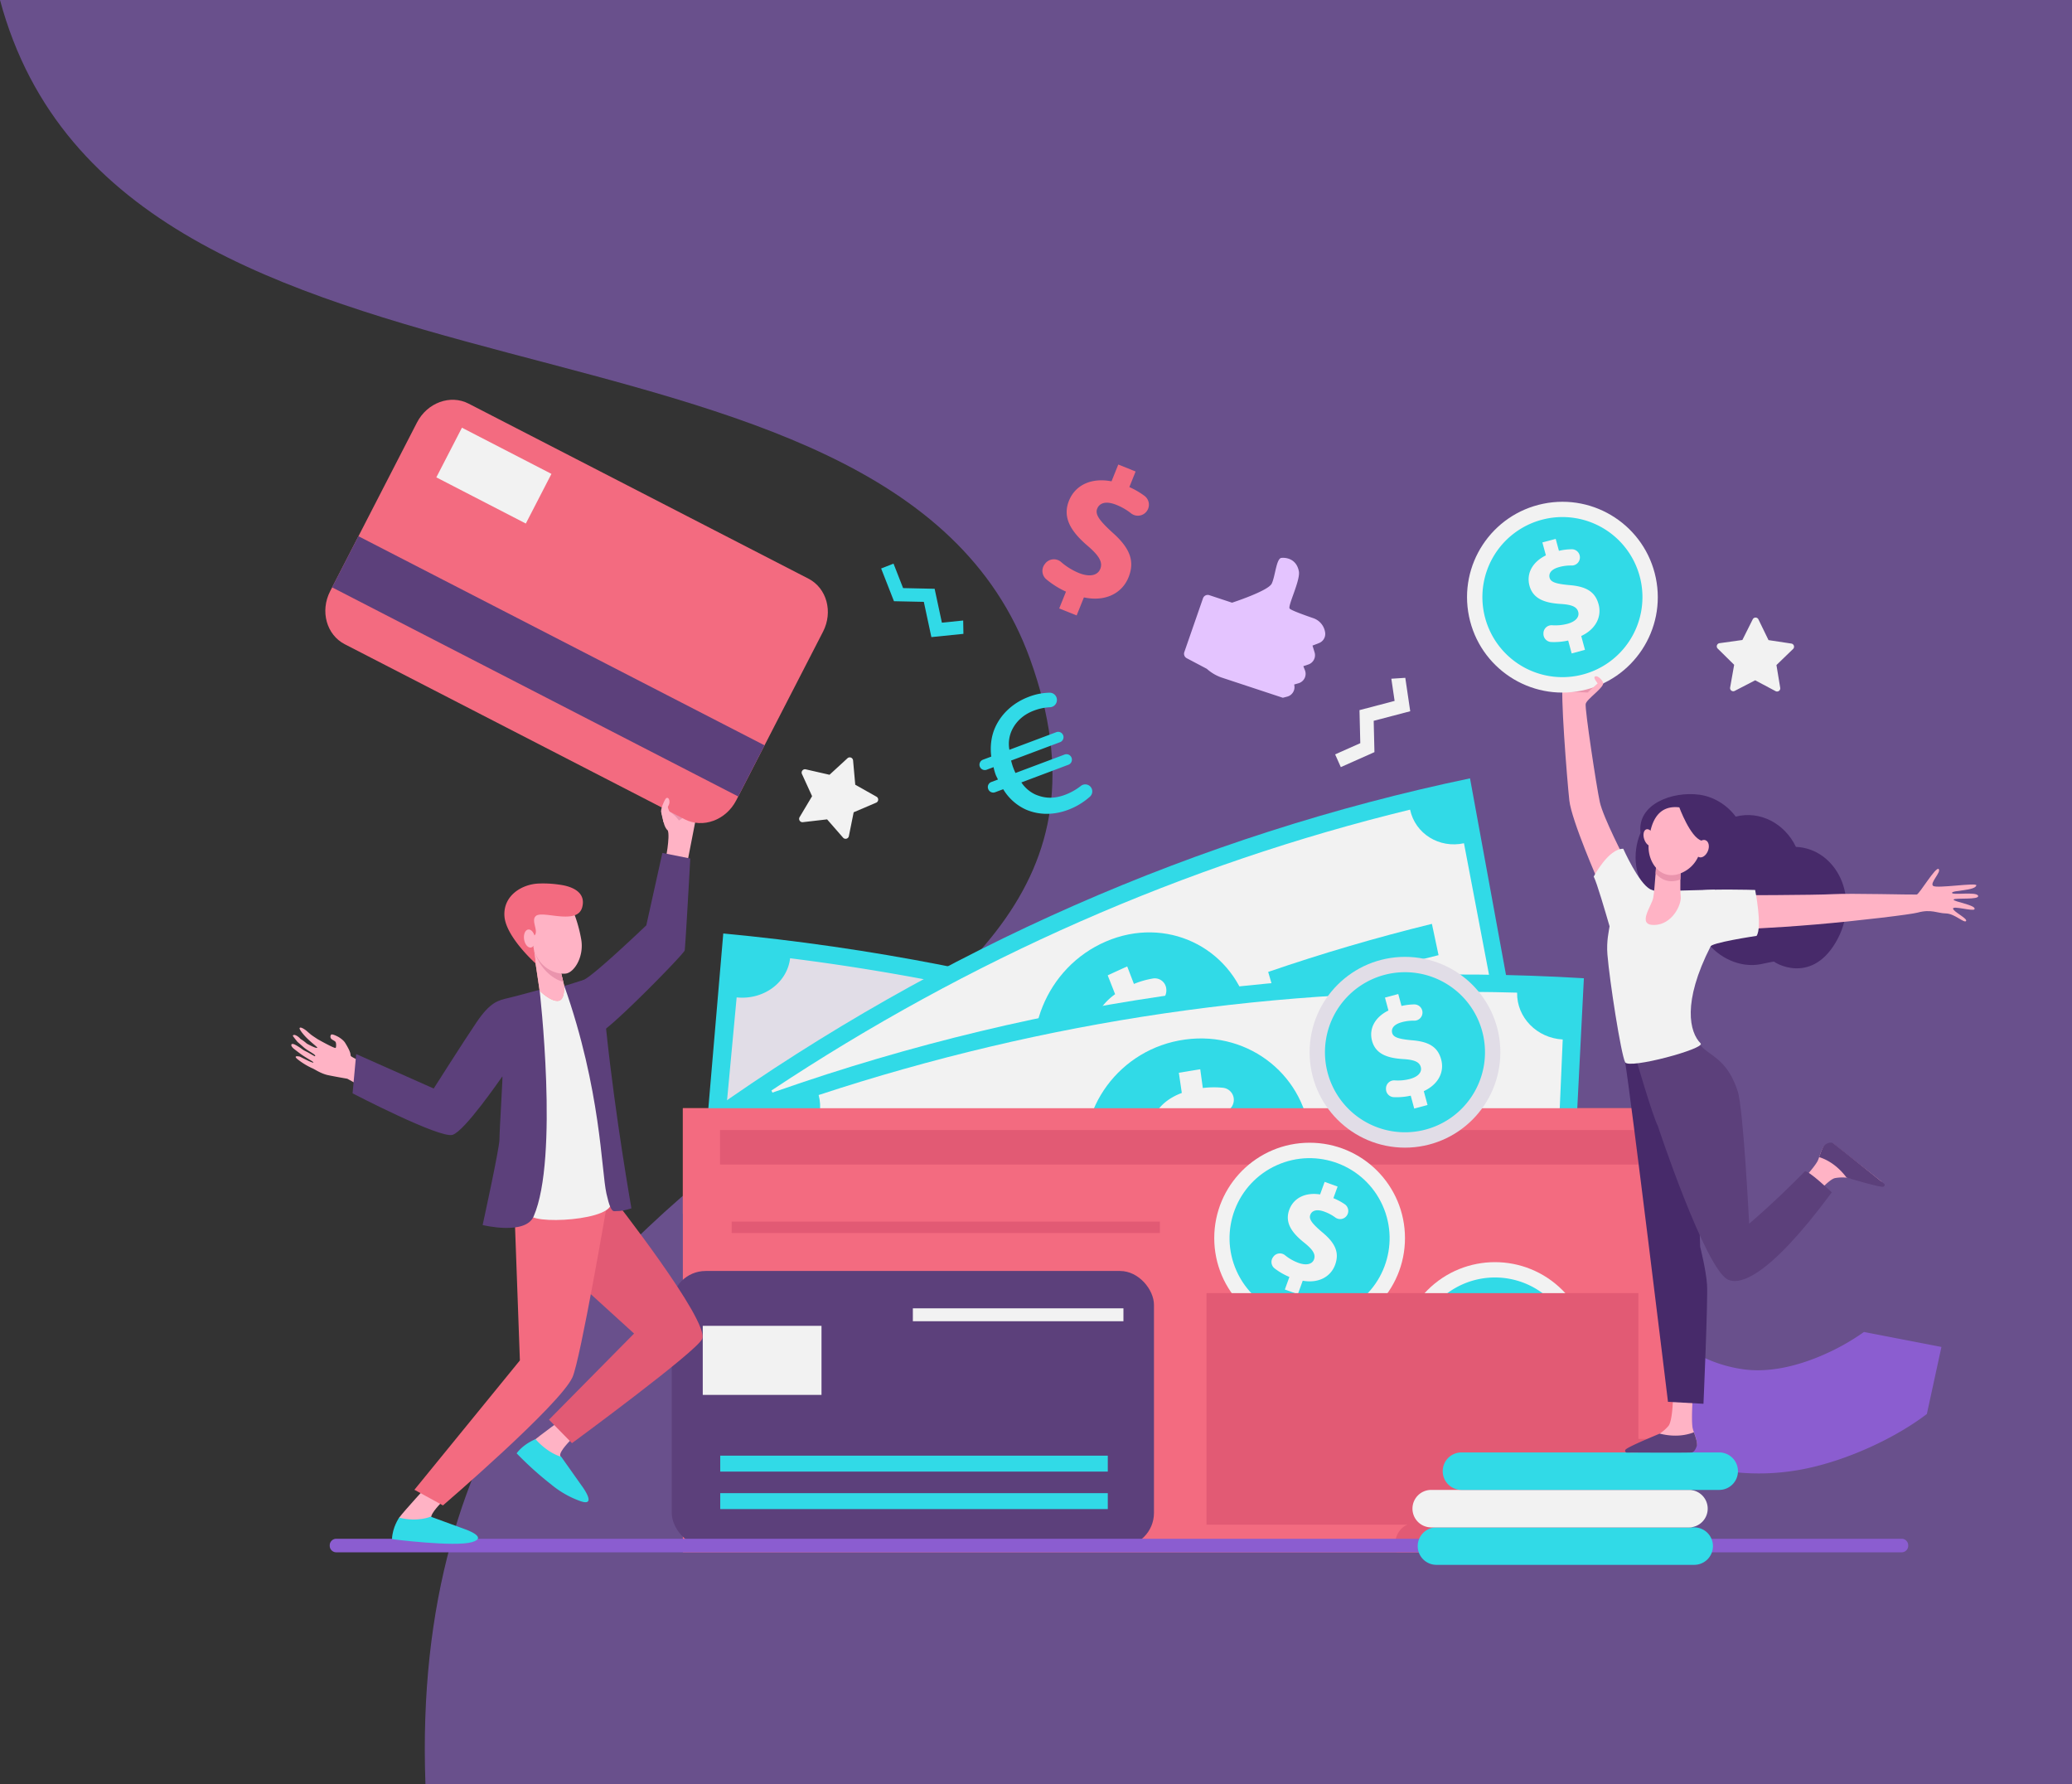<svg xmlns="http://www.w3.org/2000/svg" viewBox="0 0 2323 2000"><rect x="0" y="0" width="2323" height="2000" fill="#333333" stroke="none"/><defs><style>.cls-1{fill:#a16ee7;opacity:0.5;}.cls-2{fill:#8b5dd0;}.cls-3{fill:#f2f2f2;}.cls-4{fill:#f47257;}.cls-5{fill:#31dae7;}.cls-6{fill:#e1dde7;}.cls-7{fill:#50bfa5;}.cls-8{fill:#3c8f7c;}.cls-9{fill:#f36b80;}.cls-10{fill:#e25a74;}.cls-11{fill:#5c407b;}.cls-12{fill:#fff;}.cls-13{fill:#e4c4ff;}.cls-14{fill:#ffb3c5;}.cls-15{fill:#f7a491;}.cls-16{fill:#ea94ad;}.cls-17{fill:#472a6a;}</style></defs><g id="_ÎÓÈ_2" data-name="—ÎÓÈ_2"><path class="cls-1" d="M496.32,2000c-30-820,862-750,677.93-1261.07C1016.94,302.14,155.32,506,19.32,0h2323V2000Z" transform="translate(-19.32)"/></g><g id="Layer_1" data-name="Layer 1"><path class="cls-2" d="M1822.42,1589.52c-27.85-23.29-42.13-44.84-44.71-48.93l97.94-61.87s-.13-.23-.42-.65c.08.12,8.24,12.12,24.55,25.07a152.9,152.9,0,0,0,71.94,31.35c34.26,5.45,69.6-6,93.22-16.51a253.68,253.68,0,0,0,44.14-25l86.85,16.78-16.33,75.13c-33.93,26-87.87,51.77-137.86,61.69C1958.79,1663,1879.59,1637.35,1822.42,1589.52Z" transform="translate(-19.32)"/><path class="cls-3" d="M1964.14,774.43l23-11.92L2010,774.69a3.56,3.56,0,0,0,5.19-3.72l-4.23-25.54,18.64-18a3.56,3.56,0,0,0-1.93-6.08l-25.6-3.87-11.33-23.28a3.56,3.56,0,0,0-6.38,0l-11.59,23.15-25.65,3.58a3.55,3.55,0,0,0-2,6.05l18.43,18.18-4.52,25.5A3.56,3.56,0,0,0,1964.14,774.43Z" transform="translate(-19.32)"/><rect class="cls-4" x="765.57" y="1242.16" width="1131.04" height="118.39"/><path class="cls-5" d="M1615.09,1661.2c-255-134.86-532.08-217.87-816.5-244.65l31.62-370.24c328.84,31,649.15,127,944.05,282.88Z" transform="translate(-19.32)"/><path class="cls-6" d="M823.66,1348.85q10.79-115.44,21.55-230.9c29.89,3.07,56.66-16.22,59.92-43.87,274.15,34.44,541.35,114.5,791.53,237.18-11.12,25.28,1.93,56.51,28.86,70.47q-48.86,104-97.72,208.07a47,47,0,0,0-65.22,23c-219.7-107.73-454.34-178-695.09-208.27C870.74,1377,851.17,1351.68,823.66,1348.85Z" transform="translate(-19.32)"/><path class="cls-7" d="M1412.21,1361.55c-23,66.21-93.88,99.93-159.64,79.72-65.71-20.37-108-89-93.17-157.75s87.69-109.74,161.63-86.87S1435.18,1295.47,1412.21,1361.55Z" transform="translate(-19.32)"/><path class="cls-8" d="M1252,1418q2.76-11.09,5.51-22.17a120.15,120.15,0,0,1-26.8-12.55,14.31,14.31,0,0,1-5.16-18.58l.4-.78a13.76,13.76,0,0,1,19.84-4.84,88.18,88.18,0,0,0,24.57,11.38c13.43,3.76,23.93,1.33,26.36-8,2.3-8.82-3.82-16.67-20.07-27.45-23.5-15.52-38.49-31.71-33.32-54.48,4.68-20.62,23.72-33,51.45-30.54q2.73-11.1,5.44-22.19,12.24,3.39,24.44,6.9-2.62,10.26-5.24,20.5a113.16,113.16,0,0,1,21.71,9.67c7,4.15,9.5,12.8,5.66,19.32h0c-4,6.74-13.1,8.67-20.18,4.27a80.26,80.26,0,0,0-20.71-9.13c-15.92-4.52-22.67.65-24.26,7.18-1.89,7.73,5.47,14.91,24.08,28.27,26.19,18.13,34,34.53,28.27,55.34-5.73,20.63-25.28,33.58-53.22,30.51q-3.06,11.87-6.14,23.74Q1263.35,1421.11,1252,1418Z" transform="translate(-19.32)"/><path class="cls-7" d="M1120.46,1281q-97.51-22.5-196.74-36.61l4.59-35.6q100.53,14.28,199.49,37.13Q1124.13,1263.41,1120.46,1281Z" transform="translate(-19.32)"/><path class="cls-7" d="M1627.35,1460.94q-90.75-44.37-184.5-80.75,5.93-16.85,11.86-33.7,95,36.87,187.08,81.89Z" transform="translate(-19.32)"/><path class="cls-5" d="M1734.27,1237.61c-263.16,55-513.74,165.15-738.56,324.72L813.48,1247.88c259.94-184.5,549.67-311.88,853.93-375.45Q1700.85,1055,1734.27,1237.61Z" transform="translate(-19.32)"/><path class="cls-3" d="M976.64,1492.57,864.33,1295.3c23.77-16.57,32.82-48.93,19.88-73,221.49-147,463.18-253.23,716-314.8,5.83,27.18,32.8,43.7,60.43,37.68Q1682.3,1059,1704,1172.76c-25.42,5.55-41.18,32.64-35.35,59.8-222,54.07-434.23,147.38-628.73,276.44C1027,1485,998.51,1477.32,976.64,1492.57Z" transform="translate(-19.32)"/><path class="cls-5" d="M1418.13,1128.4c19.8,67.25-13.81,139.15-73.57,164.9-59.82,25.59-129.11-2.13-156.37-66.18s3.79-143,71.08-171.85S1398.39,1061.26,1418.13,1128.4Z" transform="translate(-19.32)"/><path class="cls-3" d="M1331.21,1275.12q-4.12-10.57-8.24-21.13a104.47,104.47,0,0,1-26.76,7.07c-6.84.8-13-4.2-14.12-11.49,0-.29-.09-.59-.13-.88-1.2-8,4.31-15.68,12-16.46a76.57,76.57,0,0,0,24.45-6.58c12-5.55,18.41-14.16,15-23.11-3.21-8.47-12.08-10.82-30.06-9.06-26,2.61-46-.73-54.84-22.13-8-19.37-.8-41.29,21-57q-4.14-10.56-8.3-21.1,10.9-5.09,21.87-10,3.76,9.81,7.52,19.62a98.52,98.52,0,0,1,21.39-6.11,12.92,12.92,0,0,1,14.9,11.75h0a14.87,14.87,0,0,1-12.52,16.23,70.69,70.69,0,0,0-20.36,5.91c-14.26,6.53-16.37,14.94-13.92,21.14,2.89,7.35,12.32,8.37,33.47,7.16,29.4-2.24,44.29,5.81,51.6,26,7.22,20,0,42.77-22.34,58.1l8.64,22.78Q1341.32,1270.4,1331.21,1275.12Z" transform="translate(-19.32)"/><path class="cls-7" d="M1158,1249.85q-84.48,44.12-165.56,96l-16.38-31.22q82.14-52.58,167.88-97.34Q1151,1233.57,1158,1249.85Z" transform="translate(-19.32)"/><path class="cls-5" d="M1632.13,1070.6q-91.64,22.43-181,53.13l-10-34.33q90.58-31.1,183.56-53.87Q1628.42,1053.07,1632.13,1070.6Z" transform="translate(-19.32)"/><path class="cls-5" d="M1776.25,1467.65c-273.67-16.59-547.74,23.58-807.78,118.39l-107.4-352.66c300.66-109.62,617.55-156.06,934-136.88Q1785.65,1282.07,1776.25,1467.65Z" transform="translate(-19.32)"/><path class="cls-3" d="M965.81,1513.46q-32.68-110.36-65.38-220.7c27.42-9.74,43.94-38.65,36.7-65.36,253.81-83.49,518.15-122.24,783.09-114.77-.55,27.85,22.34,51,51.13,52.49q-5,115.86-10,231.74c-26.5-1.37-48.42,20.67-49,48.5-232.65-6.55-464.79,27.47-687.66,100.79C1017.5,1519.46,991,1504.51,965.81,1513.46Z" transform="translate(-19.32)"/><path class="cls-5" d="M1488.31,1278.11c4,70.34-46.11,131-111.35,140.07-65.27,8.91-127.5-36.29-139.6-105.51s37.07-137.4,110.49-147.47S1484.38,1207.89,1488.31,1278.11Z" transform="translate(-19.32)"/><path class="cls-3" d="M1368,1397.05q-1.62-11.33-3.25-22.64a107.68,107.68,0,0,1-28.17-.25,13.65,13.65,0,0,1-11.32-14.86c0-.3,0-.59.07-.89.68-8.09,7.92-14,15.69-12.76a79.07,79.07,0,0,0,25.77.12c13.19-2.19,21.54-8.82,20.29-18.38-1.21-9.05-9.46-13.68-27.69-16.74-26.34-4.36-45.46-12.91-49.22-36-3.41-20.87,8.83-40.17,34.12-49.59q-1.66-11.31-3.32-22.62,12-2,24-3.93l2.88,21a101.64,101.64,0,0,1,22.63-.24,13.57,13.57,0,0,1,12,15.32h0a14.47,14.47,0,0,1-16.19,12.39,72.86,72.86,0,0,0-21.56.32c-15.66,2.54-19.71,10.11-18.73,16.77,1.16,7.87,10.26,11.37,31.51,15.81,29.67,5.62,42.56,17.37,45.09,38.86,2.49,21.32-10,41.39-35.68,50.3l3.27,24.34Q1379.08,1395.17,1368,1397.05Z" transform="translate(-19.32)"/><path class="cls-7" d="M1202.16,1326.66q-94,20.29-186.48,49l-9-34.55q93.68-29.1,189.09-49.69Z" transform="translate(-19.32)"/><path class="cls-7" d="M1713.9,1278.93q-96-2.6-191.83,3.4-.93-17.92-1.87-35.86,97-6.08,194.51-3.45Z" transform="translate(-19.32)"/><rect class="cls-9" x="765.57" y="1242.16" width="1131.04" height="497.78"/><path class="cls-10" d="M1915.93,1612.85H1636.06c-12.41,0-22.47,10.53-22.47,23.53h0c0,13,10.06,23.53,22.47,23.53h-36.29c-12.41,0-22.47,10.53-22.47,23.52h0c0,13,10.06,23.53,22.47,23.53h6.28c-12.41,0-22.46,10.53-22.46,23.53a24.21,24.21,0,0,0,1.89,9.44h330.45Z" transform="translate(-19.32)"/><rect class="cls-10" x="807.25" y="1266.66" width="1029.61" height="38.65"/><rect class="cls-11" x="753.12" y="1424.61" width="540.64" height="309.15" rx="38"/><rect class="cls-3" x="787.88" y="1486.09" width="133.14" height="77.41"/><rect class="cls-3" x="1023.44" y="1466.48" width="236.09" height="14.45"/><rect class="cls-5" x="807.49" y="1631.61" width="434.5" height="17.85"/><rect class="cls-5" x="807.49" y="1673.64" width="434.5" height="17.85"/><rect class="cls-10" x="820.32" y="1369.25" width="480.07" height="12.83"/><circle class="cls-6" cx="1575.18" cy="1179.45" r="106.92"/><path class="cls-5" d="M1667.94,1127.91a89.71,89.71,0,1,1-125-21.9A89.71,89.71,0,0,1,1667.94,1127.91Z" transform="translate(-19.32)"/><path class="cls-3" d="M1604.86,1242.55l-3.91-14.46a72.38,72.38,0,0,1-19.1,1.68,9.1,9.1,0,0,1-8.64-9v-.58a9.1,9.1,0,0,1,9.66-9.22,53.22,53.22,0,0,0,17.28-1.62c8.67-2.34,13.7-7.3,12.06-13.39-1.57-5.78-7.43-8.12-19.72-8.87-17.77-1.08-30.93-5.68-34.92-20.45-3.63-13.39,3-26.44,18.39-34l-3.91-14.46,14.91-4,3.63,13.39a66.91,66.91,0,0,1,14.43-1.75,9.1,9.1,0,0,1,9.1,9h0a9.12,9.12,0,0,1-9.3,9.23,48.13,48.13,0,0,0-13.89,1.72c-9.89,2.67-11.93,7.8-10.78,12.06,1.36,5,7.55,6.78,21.8,8.15,19.84,1.49,29.41,7.89,33.12,21.58s-2.8,27.71-19.48,35.49l4.2,15.52Z" transform="translate(-19.32)"/><circle class="cls-3" cx="1695.37" cy="1521.63" r="106.92" transform="translate(-598.71 1644.48) rotate(-45)"/><path class="cls-5" d="M1768.81,1470.09a89.71,89.71,0,1,1-125-21.9A89.71,89.71,0,0,1,1768.81,1470.09Z" transform="translate(-19.32)"/><path class="cls-12" d="M1705.73,1584.73l-3.91-14.45a72.78,72.78,0,0,1-19.1,1.67,9.1,9.1,0,0,1-8.64-9v-.58a9.1,9.1,0,0,1,9.66-9.22,53.14,53.14,0,0,0,17.27-1.62c8.68-2.34,13.71-7.3,12.06-13.39-1.56-5.78-7.42-8.11-19.71-8.87-17.77-1.08-30.94-5.68-34.93-20.45-3.62-13.39,3-26.44,18.4-34l-3.91-14.46,14.91-4,3.62,13.39a66.91,66.91,0,0,1,14.43-1.75,9.09,9.09,0,0,1,9.1,9h0a9.11,9.11,0,0,1-9.3,9.23,48.42,48.42,0,0,0-13.88,1.72c-9.89,2.67-11.93,7.8-10.78,12.06,1.36,5,7.55,6.78,21.8,8.15,19.84,1.49,29.41,7.89,33.11,21.58s-2.79,27.71-19.47,35.49l4.19,15.52Z" transform="translate(-19.32)"/><circle class="cls-3" cx="1468.26" cy="1387.77" r="106.92"/><circle class="cls-5" cx="1487.58" cy="1387.77" r="89.72" transform="translate(-457.28 731.19) rotate(-24.18)"/><path class="cls-3" d="M1459.81,1445.38l5.1-14.08a72.64,72.64,0,0,1-16.6-9.6,9.12,9.12,0,0,1-1.91-12.32l.33-.48a9.1,9.1,0,0,1,13.2-2,52.75,52.75,0,0,0,15.07,8.6c8.45,3.07,15.41,1.9,17.56-4,2-5.63-1.41-10.91-11-18.59-13.92-11.09-22-22.42-16.84-36.8,4.73-13,17.63-19.93,34.61-17.3l5.11-14.08,14.52,5.27-4.72,13a67.69,67.69,0,0,1,12.81,6.86,9.1,9.1,0,0,1,2.28,12.59h0a9.1,9.1,0,0,1-12.91,2.22,48.54,48.54,0,0,0-12.35-6.57c-9.64-3.5-14.26-.47-15.76,3.68-1.77,4.89,2.29,9.88,13.16,19.19,15.38,12.62,19.54,23.35,14.71,36.69-4.79,13.19-18.21,21.07-36.33,17.86l-5.48,15.12Z" transform="translate(-19.32)"/><rect class="cls-10" x="1352.62" y="1449.43" width="484.23" height="259.52"/><path class="cls-10" d="M1613.59,1636.38h0c0,13,10.06,23.53,22.47,23.53h-36.29c-12.41,0-22.47,10.53-22.47,23.52h0c0,13,10.06,23.53,22.47,23.53h6.28a21.59,21.59,0,0,0-9,2h259.16v-96.09H1636.06C1623.65,1612.85,1613.59,1623.38,1613.59,1636.38Z" transform="translate(-19.32)"/><path class="cls-2" d="M389,1732.35h0a7.32,7.32,0,0,0,7,7.58H2151.68a7.32,7.32,0,0,0,7-7.58h0a7.33,7.33,0,0,0-7-7.59H396.07A7.33,7.33,0,0,0,389,1732.35Z" transform="translate(-19.32)"/><path class="cls-5" d="M1918.77,1754h-289a21,21,0,0,1-21-21h0a21,21,0,0,1,21-21h289a21,21,0,0,1,21,21h0A21,21,0,0,1,1918.77,1754Z" transform="translate(-19.32)"/><path class="cls-3" d="M1912.89,1712h-289a21,21,0,0,1-21-21h0a21,21,0,0,1,21-21h289a21,21,0,0,1,21,21h0A21,21,0,0,1,1912.89,1712Z" transform="translate(-19.32)"/><path class="cls-5" d="M1946.81,1670h-289a21,21,0,0,1-21-21h0a21,21,0,0,1,21-21h289a21,21,0,0,1,21,21h0A21,21,0,0,1,1946.81,1670Z" transform="translate(-19.32)"/><polygon class="cls-3" points="1559.88 760.76 1563.55 785.63 1524.18 795.97 1525.07 833.01 1496.87 845.57 1503.23 859.84 1540.94 843.05 1540.1 807.95 1581.06 797.2 1575.53 759.76 1559.88 760.76"/><path class="cls-9" d="M1206.84,682l7.59-18.83a98.59,98.59,0,0,1-22-13.79,12.35,12.35,0,0,1-2-16.78l.47-.63a12.32,12.32,0,0,1,18-2.08,72.16,72.16,0,0,0,20,12.37c11.3,4.55,20.79,3.3,24-4.62,3-7.53-1.39-14.85-14.06-25.71-18.33-15.68-28.81-31.43-21.06-50.65,7-17.44,24.83-26.17,47.71-21.78l7.59-18.83,19.42,7.82-7,17.45a91.37,91.37,0,0,1,17,9.89,12.34,12.34,0,0,1,2.49,17.17h0a12.34,12.34,0,0,1-17.6,2.38,65.92,65.92,0,0,0-16.42-9.48c-12.88-5.19-19.28-1.32-21.52,4.23-2.63,6.54,2.63,13.5,16.92,26.63,20.23,17.83,25.35,32.56,18.16,50.4-7.11,17.64-25.66,27.67-50,22.45l-8.15,20.22Z" transform="translate(-19.32)"/><path class="cls-5" d="M1242.74,882.93a7.9,7.9,0,0,1-1.36,9.94,77.48,77.48,0,0,1-24.63,14.86c-15.43,5.79-32.55,6.35-48-.66a57.42,57.42,0,0,1-24.7-22.46L1135,888a6,6,0,0,1-7.71-3.5l-.09-.24a6,6,0,0,1,3.5-7.71l7.48-2.81c-1.2-2.48-2.05-4-2.57-5.43a58,58,0,0,1-2.37-8.44l-7.71,2.89a6,6,0,0,1-7.71-3.5h0a6,6,0,0,1,3.5-7.71l9.35-3.51c-1.47-11.71.08-23.23,4.46-32.87,7.44-16.39,21.46-28.05,37.58-34.1a67.7,67.7,0,0,1,23.39-4.64,8.08,8.08,0,0,1,8.16,7.7v.14a8.09,8.09,0,0,1-7.8,8.45,58.16,58.16,0,0,0-18.19,3.86c-10.28,3.86-19.34,11-24.53,22a36,36,0,0,0-2.74,21.83l52.58-19.74a6,6,0,0,1,7.71,3.51h0a6,6,0,0,1-3.5,7.71l-54.92,20.61c.73,2.66,1.46,5.32,2.08,7,.78,2.1,1.57,4.2,2.86,6.92l55-20.66a6.13,6.13,0,0,1,7.88,3.58h0a6.1,6.1,0,0,1-3.58,7.87L1164.42,877a38,38,0,0,0,15.42,13.41c11.49,5,22.06,4.78,33.75.4a66.41,66.41,0,0,0,17.55-9.9,7.89,7.89,0,0,1,11.6,2Z" transform="translate(-19.32)"/><polygon class="cls-5" points="1079.86 695.51 1055.99 697.93 1047.85 659.95 1012.5 659.18 1001.76 631.76 987.88 637.19 1002.25 673.88 1035.74 674.6 1044.21 714.11 1080.13 710.47 1079.86 695.51"/><path class="cls-13" d="M1375.08,667.1l25.54,8.43s40.5-13.13,44.49-21.38,5.11-28.28,10.87-28.83,16.9,1.33,19.55,15c1.93,9.95-12.64,38.7-10.36,41.76,1.42,1.92,16,7.18,26.65,10.85A19.92,19.92,0,0,1,1505,709v0a11,11,0,0,1-6.84,11.78l-7.35,2.84,2.34,7.58a11,11,0,0,1-6.92,13.59l-5.69,1.91,1.82,4.62a11,11,0,0,1-7.07,14.48l-5,1.44.21,1.33a11,11,0,0,1-8,12.25l-4.93,1.29-68-22.45a48.46,48.46,0,0,1-17.24-10l-22.59-11.93a5.62,5.62,0,0,1-2.63-6.82l20.94-60.31A5.61,5.61,0,0,1,1375.08,667.1Z" transform="translate(-19.32)"/><path class="cls-3" d="M971,937.28l5.41-26.81,25.14-10.74A3.75,3.75,0,0,0,1002,893l-23.82-13.42-2.44-27.24a3.76,3.76,0,0,0-6.29-2.43l-20.13,18.51-26.65-6.09a3.76,3.76,0,0,0-4.26,5.22l11.38,24.87-14,23.47a3.76,3.76,0,0,0,3.66,5.66l27.16-3.14,18,20.59A3.75,3.75,0,0,0,971,937.28Z" transform="translate(-19.32)"/><path class="cls-14" d="M642.89,1595.65s-33.51,24.16-38.79,31.37c-7.6,10.38,56.78,29.8,49.76,17.65-1.62-2.8-6.25-12.21-6.46-13.14-1.08-5,12.58-18.28,12.58-18.28Z" transform="translate(-19.32)"/><path class="cls-5" d="M671.27,1665l-22.76-32.16s-14.21-3.3-28.79-19.71c0,0-13.11,5-21.17,15.85a370.49,370.49,0,0,0,38.71,34.9,107.55,107.55,0,0,0,33.14,18.82C689.64,1689.18,671.27,1665,671.27,1665Z" transform="translate(-19.32)"/><path class="cls-14" d="M362.8,1155.26s4.12,3.64,5.58,4.75c1.71,1.3,7.12,4.81,7.12,4.81s19.56,11.13,20.22,9.66.64-5.68-.33-6.8-3.79-2.25-4.75-3.36a3.59,3.59,0,0,1-.06-4.59c1.25-1.24,7.93,2.41,7.93,2.41s5.42,3,7.68,6.64c7.85,12.58,5.47,13.32,6.52,14.91,1.24,1.88,28.68,14.33,28.68,14.33s82,34.1,86.45,36h0c.6,3.8-1.43,7.29-2.47,10.65-2,11.72-5.45,12.5-8.11,23.8-12.59-6.37-99.68-54.35-108.54-59.34,0,0-13.26-2.27-21.55-4s-15.51-6.94-17.78-7.77a78.22,78.22,0,0,1-15.91-9.65c-7-5.44,2.05-3.39,2.05-3.39s14.77,7.83,15.15,6.59c.3-1-8-4.77-15.85-10.72-2-1.53-4-3-5.8-4.45-4.76-3.7-3.93-7.58,1.64-4.48a62.61,62.61,0,0,1,7.31,4.66c2.29,1.8,5,2.74,7.1,4,4.26,2.45,7.34,4.28,7.34,4s1.17-.39-.92-2.08c-2.52-2-8.78-5.19-12.25-8.45-2-1.85-6.31-5.48-6.31-5.48s-5.57-6.66-5.3-7.1c1.47-2.39,6.54,1.13,8.89,4,2.41,1.08,6.88,5,6.88,5s10.76,6,11.59,4.53c.35-.62-5.83-5.08-11.23-10.37-5-4.91-9.3-10.66-8.5-11.76C356.67,1150.37,362.8,1155.26,362.8,1155.26Z" transform="translate(-19.32)"/><path class="cls-10" d="M591.63,1347.3l5.31,26.22,133.27,121.22-95.4,96.54,25.76,26.33s140.9-103.46,146-117c7.82-20.87-101-159.14-101-159.14Z" transform="translate(-19.32)"/><path class="cls-14" d="M499.22,1664.37s-26.89,29.3-32.17,36.51c-7.6,10.38,49.18,25.71,42.15,13.55-1.62-2.8-6.25-12.21-6.45-13.13-1.08-5,12.58-18.28,12.58-18.28Z" transform="translate(-19.32)"/><path class="cls-5" d="M539.13,1713.5l-37-13.53s-14,6.36-35.32,1.15c0,0-7.52,10.57-8,24.07,0,0,70.14,9,89.66,3.36S539.13,1713.5,539.13,1713.5Z" transform="translate(-19.32)"/><path class="cls-9" d="M596.19,1359.45l6,165.41-118.26,145,32,17.52s130.81-112.27,145.17-143.54C670,1524.43,700,1349.09,700,1349.09Z" transform="translate(-19.32)"/><path class="cls-3" d="M703.69,1345.88c-10.83-24.47-9.58-199.85-51.77-240.93-14.84,2.51-25.42,3.92-27.9,4.57-2.2,18.06-4.62,84.36-6.11,145.12-1,40.48,0,82.93-5,105.3C609.86,1373.81,713.6,1368.22,703.69,1345.88Z" transform="translate(-19.32)"/><path class="cls-11" d="M589.51,1118.57c-11.85,2.7-20.57,4.6-36.09,27.52-14.86,22-47.85,74-47.85,74l-86.91-38.6-4.06,44s98.32,51.11,112.19,46.5,52.87-61.61,55.75-65.46c.68-.9-3.27,60.88-3.27,70.76s-18.85,95.83-18.85,95.83,47.82,11.77,57.16-9.62c28.62-65.55,6.65-254.1,6.65-254.1S598,1116.62,589.51,1118.57Z" transform="translate(-19.32)"/><path class="cls-14" d="M768,930.87c-3.65-3.06-5.24-10.38-5.85-15.1l-1.62-6.25c1.48-.61,30.46-4.73,39.2-4.95.86,2.76,1.28,5.1,1,6.59-1.3,7.14-10.43,53.52-10.43,53.52l-25,.5S770.79,937.68,768,930.87Z" transform="translate(-19.32)"/><path class="cls-11" d="M661.7,1115.22s17.13,48.73,31.22,41.71,93.27-87.74,94.05-91.64,6.26-103,6.26-103l-31.31-6.24-18,81.13s-57.94,55.39-69.68,60.85A21.78,21.78,0,0,0,661.7,1115.22Z" transform="translate(-19.32)"/><path class="cls-11" d="M707.93,1357.6c9.48,0,13-1.31,19.3-3.21,0,0-18.06-101.75-28.55-202.65-4.15-39.86-8-56.2-24.44-53.32-4.76.83-17.64,5.74-22.31,6.53,41.32,116.92,41.46,206.91,47.31,233C702.18,1351.05,704.73,1357.68,707.93,1357.6Z" transform="translate(-19.32)"/><path class="cls-15" d="M647.57,1087.29,651.9,1105s1,15.38-6.16,16.77c-8.6,1.66-21.4-11.22-21.4-11.22l-7.41-49.82Z" transform="translate(-19.32)"/><path class="cls-14" d="M647.57,1087.29,651.9,1105s1,15.38-6.16,16.77c-8.6,1.66-21.4-11.22-21.4-11.22l-7.41-49.82Z" transform="translate(-19.32)"/><path class="cls-16" d="M617,1060.91l30.56,26.38,3.23,13.2C639.12,1097.68,622.47,1084.82,617,1060.91Z" transform="translate(-19.32)"/><path class="cls-14" d="M647.67,1015.08c7.39,0,14,5.1,16.64,12.48a157.58,157.58,0,0,1,6.67,25.57c3.23,19.16-7.68,36.7-17.17,38.1s-32.11-4.89-37.11-32c-2.14-11.63-5-26.89,4.61-34.9C628.75,1018.06,639.17,1015.1,647.67,1015.08Z" transform="translate(-19.32)"/><path class="cls-9" d="M619.79,1079.88s-33.47-29.82-34.93-53.12,20.06-35.77,38.46-36.42a124.37,124.37,0,0,1,22.51,1.16c18.44,2.32,30.38,10.49,26.18,25.59-5.65,20.28-43.9,3.17-51.73,9.47-6.45,5.19,4,17.68-2.26,22.45-5.89,4.48-2.89,3-.94,11.48A151,151,0,0,1,619.79,1079.88Z" transform="translate(-19.32)"/><path class="cls-14" d="M606.89,1052.87c.82,5.58,4.24,9.7,7.62,9.2s5.45-5.43,4.62-11-4.24-9.7-7.63-9.21S606.06,1047.28,606.89,1052.87Z" transform="translate(-19.32)"/><path class="cls-16" d="M769.71,909.45a40,40,0,0,1,10.81,10.22s14.11-9,13.62-11.92c-.66-3.8-15.09,3.26-15.09,3.26Z" transform="translate(-19.32)"/><path class="cls-9" d="M405.84,722.09l381,196.19c20.5,10.56,46.43,1.06,57.9-21.22l97.3-189c11.48-22.28,4.15-48.9-16.35-59.46l-381-196.19c-20.51-10.56-46.43-1.06-57.9,21.22l-97.3,189C378,684.91,385.33,711.54,405.84,722.09Z" transform="translate(-19.32)"/><rect class="cls-11" x="601.83" y="490.89" width="64.48" height="512.09" transform="translate(-339.59 968.74) rotate(-62.76)"/><rect class="cls-3" x="516.54" y="501.81" width="112.9" height="62.63" transform="translate(288.93 -203.39) rotate(27.29)"/><path class="cls-14" d="M769.6,909.15c-.66-1.79-2-4.29-1.32-5.28,4.06-6.2-.32-13-3.28-7.67-1.71,3.06-4.71,9.82-4.46,13.32.18,2.54,2.76,12.24,2.76,12.24S773.36,919.31,769.6,909.15Z" transform="translate(-19.32)"/><path class="cls-14" d="M1917.44,1562s-2.34,29.21-.44,38.71c1,5.08,6.69,15.54,4.09,20.33s-5.58,6-5.58,6l-67.46,1.07c-3.68.06-1.25-2.26,1.71-4.41,4.85-3.5,8.77-5.82,24.26-13.19,1-.48,4.69-2.78,6-3.58a46.69,46.69,0,0,0,9.65-8.38c4.84-5.31,5.26-31,5.26-31Z" transform="translate(-19.32)"/><path class="cls-17" d="M1864.71,1173.74s-29-14.3-23.42,16.79,48.07,380.74,48.07,380.74l39.79,2.2s5.09-116.57,4-133.31-7.71-42.64-7.71-42.64L1922,1294.11l-37.55-127.69Z" transform="translate(-19.32)"/><path class="cls-11" d="M1880,1606.88c17.85,4.51,31,1.45,38.41-1.48,1.91,5.3,4.43,12,3.09,15.79-1.64,4.7-3.77,6.79-5.83,6.84-16.3.42-59.9,0-72.32.13a2,2,0,0,1-1.58-3.28C1844.89,1621.26,1878.71,1607.68,1880,1606.88Z" transform="translate(-19.32)"/><path class="cls-14" d="M1841.29,963.6s-24.52-47.17-28.32-64.49S1796,794.58,1797.1,789s21.94-19.13,19.37-23.9-22.41-4.79-27-4.38-13.67,3.06-17.58,6.28,4.39,107.74,6.87,130.24,32.94,91.8,32.94,91.8Z" transform="translate(-19.32)"/><path class="cls-14" d="M2032.32,1331.27s20.22-21.21,24.73-29.78c2.41-4.59,4.59-16.29,9.63-18.36s8.1-1.13,8.1-1.13l53.06,41.67c2.89,2.27-.46,2.55-4.11,2.35-6-.33-10.48-1-27.15-5-1.09-.26-5.39-.79-6.93-1a46.45,46.45,0,0,0-12.77.43c-7.11,1.07-23.64,20.78-23.64,20.78Z" transform="translate(-19.32)"/><path class="cls-11" d="M2089.64,1320c-11-14.74-23.19-20.67-30.76-23,1.86-5.31,3.9-12.27,7.36-14.4,4.23-2.62,7.15-2.08,8.78-.82,12.92,9.94,46.74,37.14,56.49,44.84a2,2,0,0,1-.84,3.55C2126,1331,2091.18,1320.19,2089.64,1320Z" transform="translate(-19.32)"/><path class="cls-17" d="M2032.8,949.24c-12.59-26.41-40.48-40.94-67.5-33.91-9.69-13.11-24.68-22.29-40.28-24.5-30.76-4.36-70.47,10.57-66.41,42.69-9.73,22.46-7.34,53.42,12.07,68.59-3.56,29.53,26,55.73,61.09,52.19,14.1,19.46,38.61,30.88,61.53,26.43,5.5-1.06,13.86-3.07,15.3-2.82-1.8-.2,40,27.15,68.77-21.55C2106.76,1006.66,2077.82,951.1,2032.8,949.24Z" transform="translate(-19.32)"/><path class="cls-11" d="M1853,1185s65-28.91,66-25.62c8.16,26.26,33.53,17.79,48.59,64,6.3,19.37,12.78,148.21,12.78,148.21s25.64-21.28,62.29-58.46c2.81-2.86,30.36,23.34,30.36,23.34-72.74,98.29-104.12,103.41-116.26,97.91-25.34-11.49-78.8-172.16-78.71-172.14C1871.72,1249.78,1853,1185,1853,1185Z" transform="translate(-19.32)"/><path class="cls-14" d="M1960.85,1003.49s94-.12,114.13-1.28c18.22-1.05,90.46.79,93.29.46s21.5-31.95,24.6-28.56-10.39,15.69-6.22,18.87,49-4,48.42-.63c-1.11,6.2-27.27,5.41-27.24,8.4s27.37-1.68,29.23,3.29-26.31,2-27.44,4.25,26.13,6.28,23.34,10.9c-1.51,2.51-24.14-4.19-24-.77s16.62,11.21,14.59,13.94-12.95-8.37-22.53-8.51-16.44-5.13-31.73-.94c-7.55,2.07-65.19,9.12-113.9,13.28-49.92,4.27-90.85,5.62-90.85,5.62Z" transform="translate(-19.32)"/><path class="cls-3" d="M1821.47,1070c-1.25-15.1,1.72-26.72,2.4-31.73-4.57-15.67-14.28-49.12-17.77-55.69,0,0,16.37-31.46,33.12-31.24,0,0,17.11,38.57,30.34,45.47.19,0,4.68,2,6.65,2,12.78-.09,57.41-1.44,65.74-1.59l-4.69,63.32c-32.34,63.4-23.58,96.67-11.28,109,5.79,5.78-80.71,29.28-84.69,21.08C1836.59,1180.86,1824,1100.46,1821.47,1070Z" transform="translate(-19.32)"/><path class="cls-3" d="M1919.27,999.54c8.23-3.93,67.81-2,67.81-2s8.33,41.49,1.6,51.46c0,0-53.27,7.93-51.76,12.3Z" transform="translate(-19.32)"/><path class="cls-14" d="M1903.65,972.88s-1,22.63,0,32-9.67,31.52-29.65,31.91-2.93-21.2-1.18-30.48,3.85-45.58,3.85-45.58Z" transform="translate(-19.32)"/><path class="cls-16" d="M1876.69,960.78s-.49,8.43-1.19,18.2c6.3,7.52,16,11.36,27.76,6.78.12-7,.39-12.88.39-12.88Z" transform="translate(-19.32)"/><path class="cls-14" d="M1905.31,905.46A33.2,33.2,0,0,1,1923,920.15c6.34,11.32,9,43.52-15.37,56.79s-41.11-9-40-29.57S1875,899.73,1905.31,905.46Z" transform="translate(-19.32)"/><path class="cls-14" d="M1862.69,940.57c1.66,5.09,5.4,8.44,8.36,7.48s4-5.87,2.38-11-5.39-8.44-8.36-7.47S1861,935.48,1862.69,940.57Z" transform="translate(-19.32)"/><path class="cls-17" d="M1901.91,904.55s12.38,33.86,25,37.68,11.34,20.34,11.34,20.34,2.34-38.19-9.12-47.78S1901.91,904.55,1901.91,904.55Z" transform="translate(-19.32)"/><path class="cls-14" d="M1921.37,948.71c-2.06,5.22-.87,10.58,2.66,12s8-1.71,10.12-6.93.87-10.58-2.66-12S1923.43,943.49,1921.37,948.71Z" transform="translate(-19.32)"/><path class="cls-16" d="M1768.4,775s27.54,1.2,30.77,1.2,12.65-9.73,12.65-9.73Z" transform="translate(-19.32)"/><circle class="cls-3" cx="1771.02" cy="669.29" r="106.92" transform="translate(-117.95 371.16) rotate(-11.64)"/><path class="cls-5" d="M1844.46,617.75a89.72,89.72,0,1,1-125-21.9A89.71,89.71,0,0,1,1844.46,617.75Z" transform="translate(-19.32)"/><path class="cls-3" d="M1781.38,732.4l-3.91-14.46a73.24,73.24,0,0,1-19.1,1.68,9.12,9.12,0,0,1-8.64-9v-.58a9.1,9.1,0,0,1,9.65-9.22,52.9,52.9,0,0,0,17.28-1.62c8.68-2.34,13.71-7.3,12.06-13.39-1.56-5.78-7.42-8.11-19.71-8.87-17.77-1.08-30.94-5.68-34.93-20.45-3.62-13.39,3-26.44,18.4-34L1748.55,608l14.92-4,3.62,13.39a66.91,66.91,0,0,1,14.43-1.75,9.09,9.09,0,0,1,9.1,9h0a9.1,9.1,0,0,1-9.3,9.23,48.42,48.42,0,0,0-13.88,1.72c-9.89,2.67-11.93,7.8-10.78,12.06,1.36,5,7.55,6.78,21.8,8.15,19.84,1.49,29.41,7.89,33.11,21.59,3.66,13.54-2.8,27.7-19.47,35.48l4.19,15.52Z" transform="translate(-19.32)"/><path class="cls-14" d="M1799.17,776.21,1810.54,766s-5.36-6.41-3.13-7.64c3.62-2,9.83,5.74,9.28,7.62s-7.22,8-7.22,8Z" transform="translate(-19.32)"/></g></svg>